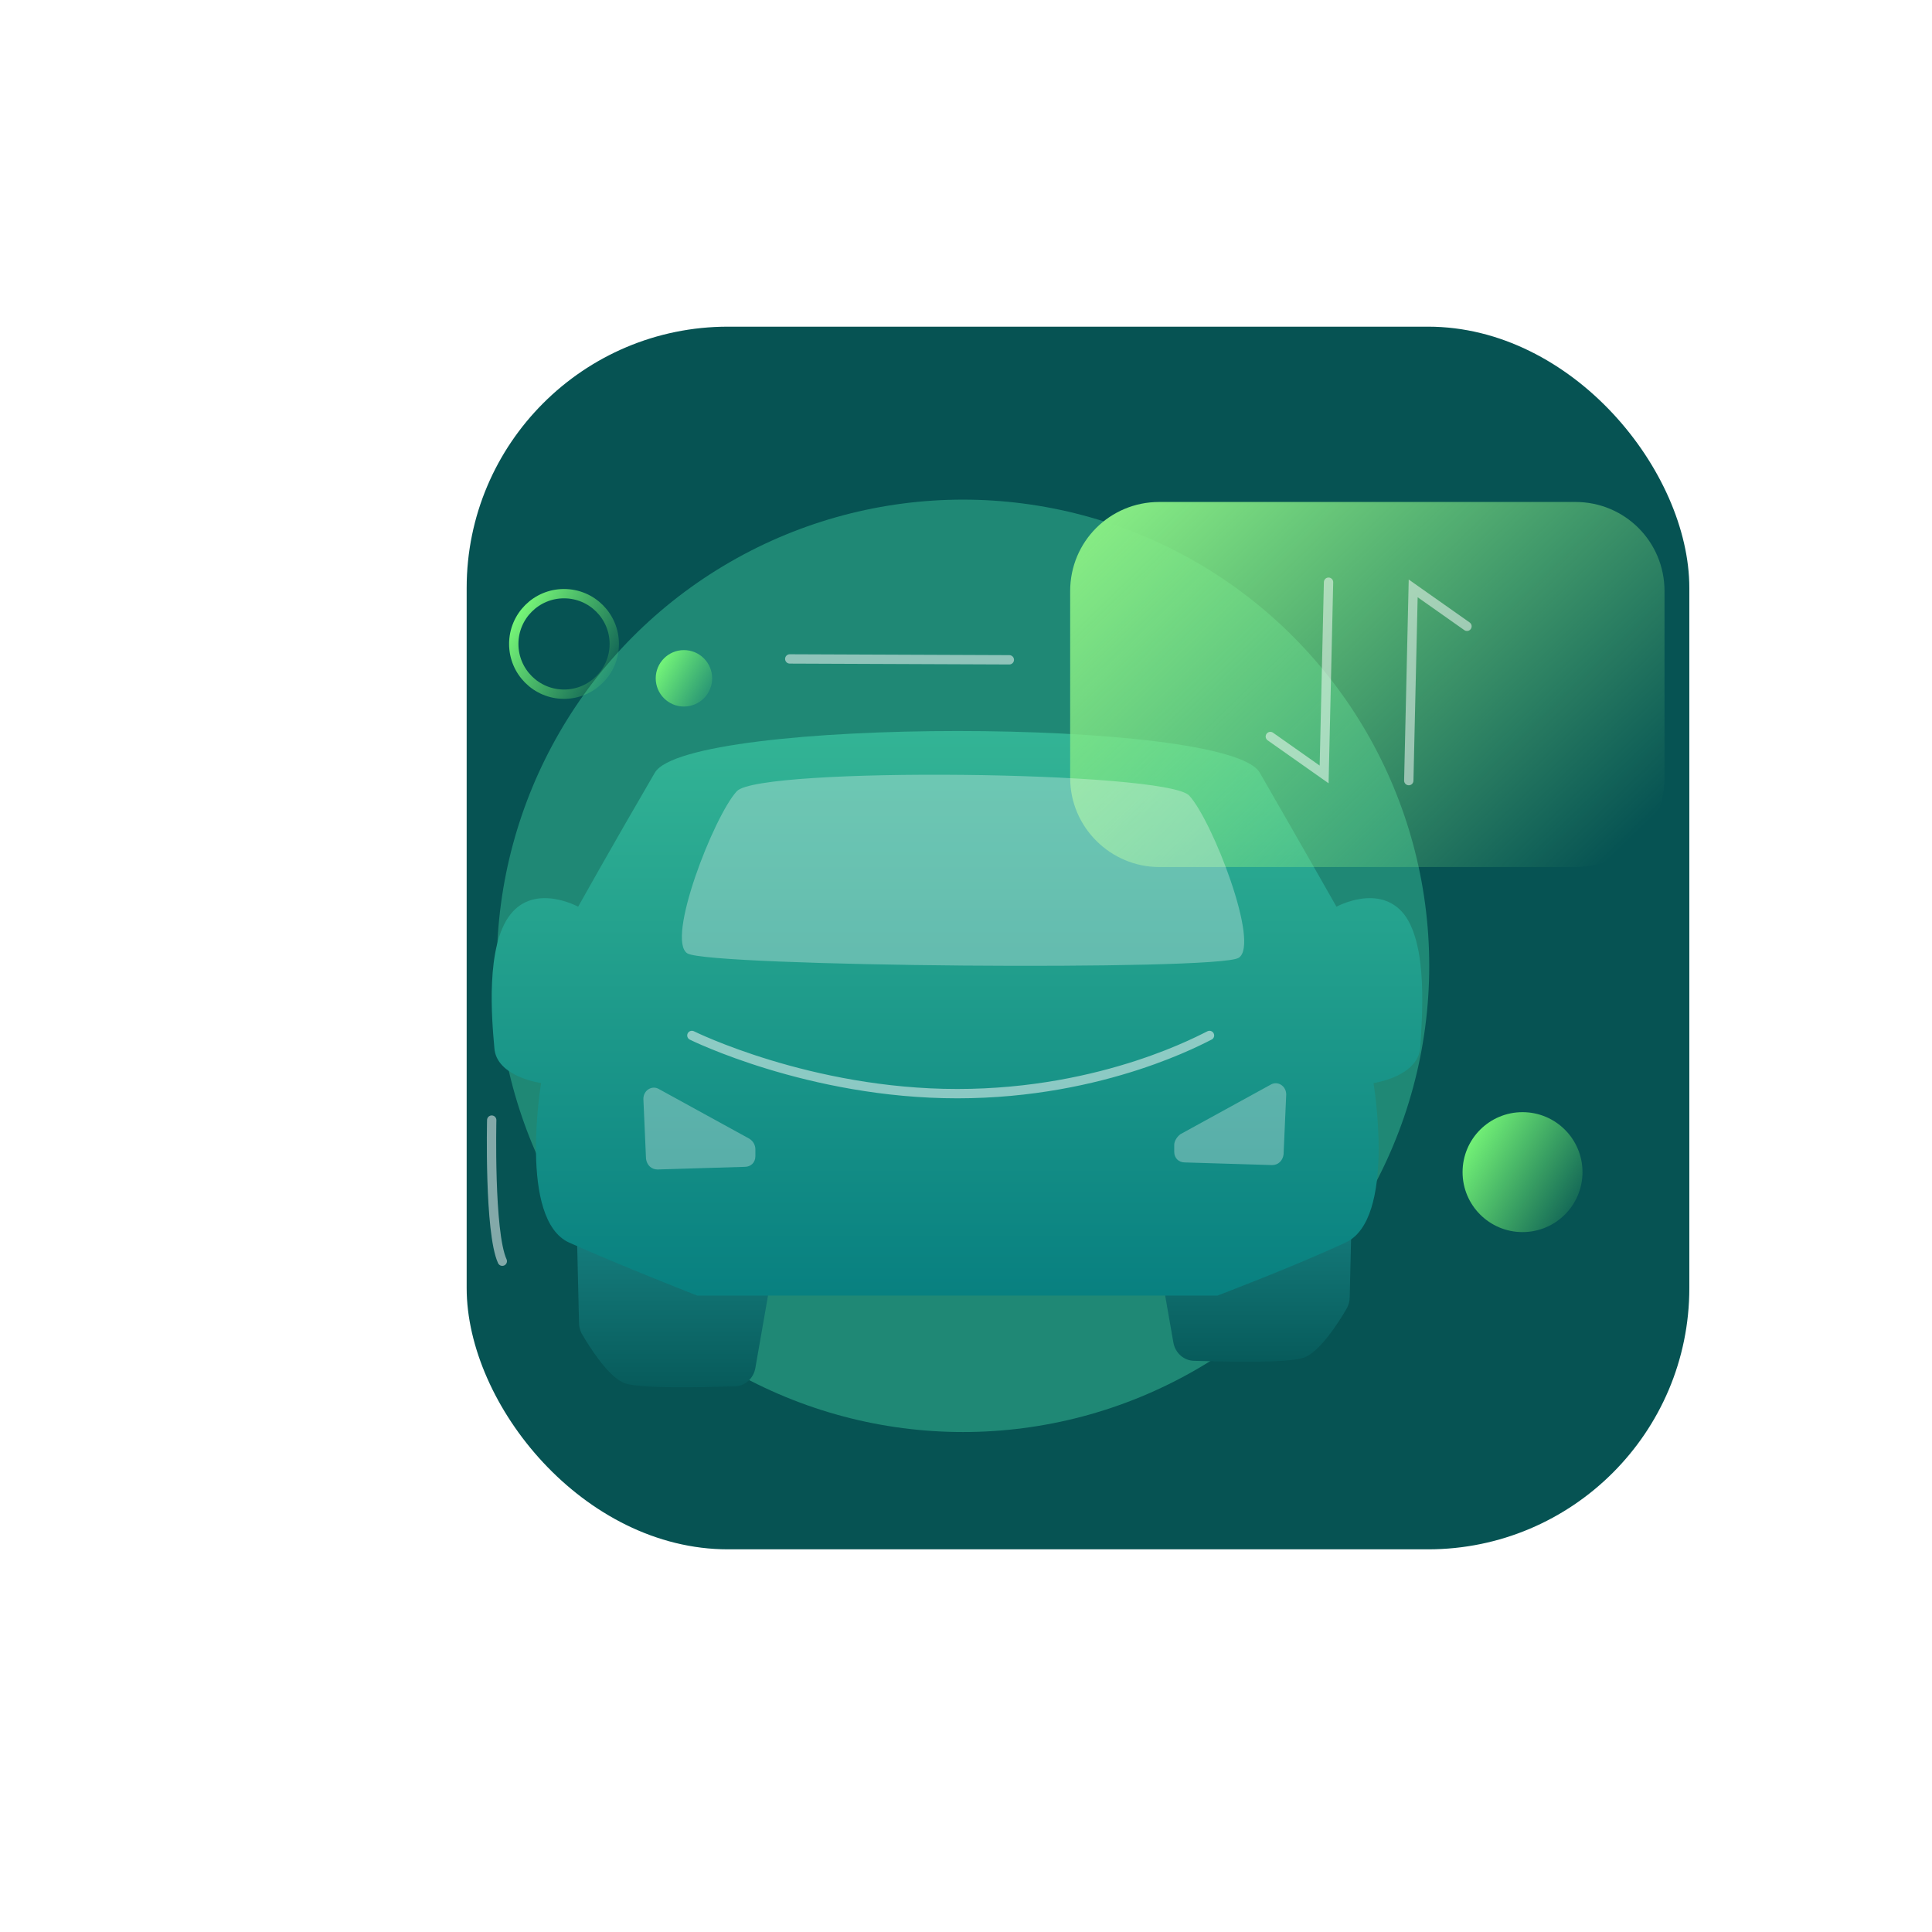 <svg width="207" height="207" viewBox="0 0 207 207" fill="none" xmlns="http://www.w3.org/2000/svg">
<rect x="50" y="35" width="131" height="131" rx="28" fill="#065353"/>
<g filter="url(#filter0_f_362_302)">
<circle cx="103.182" cy="103.482" r="49.95" fill="#58FFC3" fill-opacity="0.31"/>
</g>
<path d="M61.848 133.711L62.037 141.742C62.037 142.119 62.131 142.497 62.32 142.875C63.076 144.198 65.155 147.505 66.855 148.166C68.462 148.827 75.264 148.638 78.665 148.544C79.799 148.544 80.744 147.694 80.933 146.56L82.255 139.002C82.444 137.868 81.783 136.64 80.649 136.262L64.966 131.16C63.36 130.877 61.754 132.105 61.848 133.711Z" fill="url(#paint0_linear_362_302)"/>
<path d="M144.8 130.97L144.611 139.001C144.611 139.379 144.516 139.757 144.327 140.135C143.572 141.457 141.493 144.764 139.792 145.425C138.186 146.087 131.384 145.898 127.983 145.803C126.849 145.803 125.904 144.953 125.715 143.819L124.393 136.261C124.204 135.127 124.865 133.899 125.999 133.521L141.682 128.419C143.288 128.041 144.894 129.27 144.8 130.97Z" fill="url(#paint1_linear_362_302)"/>
<path d="M130.439 138.813C130.439 138.813 138.659 135.695 144.139 133.144C149.618 130.688 147.162 116.044 147.162 116.044C147.162 116.044 151.886 115.382 152.169 112.265C152.358 109.147 153.02 101.4 150.469 97.998C147.823 94.597 143.194 97.148 143.194 97.148C143.194 97.148 139.604 90.818 134.974 82.787C131.573 76.835 73.658 76.835 70.162 82.787C65.533 90.724 61.943 97.148 61.943 97.148C61.943 97.148 57.313 94.597 54.668 97.998C52.022 101.4 52.684 109.147 52.967 112.265C53.156 115.382 57.974 116.044 57.974 116.044C57.974 116.044 55.518 130.688 60.998 133.144C66.478 135.601 74.697 138.813 74.697 138.813H130.439Z" fill="url(#paint2_linear_362_302)"/>
<path d="M114.661 83.354V63.325C114.661 58.034 118.913 53.782 124.204 53.782H168.797C174.088 53.782 178.34 58.034 178.34 63.325V83.354C178.34 88.645 174.088 92.896 168.797 92.896H124.204C119.007 92.896 114.661 88.645 114.661 83.354Z" fill="url(#paint3_linear_362_302)"/>
<path d="M132.707 102.627C135.069 101.21 129.872 87.888 127.416 85.243C124.96 82.597 81.405 82.125 78.949 84.77C76.492 87.416 71.296 100.737 73.658 102.154C76.02 103.572 130.439 104.044 132.707 102.627Z" fill="white" fill-opacity="0.3"/>
<path d="M74.13 110.941C74.13 110.941 86.696 117.177 102.568 117.177C118.44 117.177 129.117 111.13 129.589 110.941" stroke="white" stroke-opacity="0.5" stroke-miterlimit="10" stroke-linecap="round"/>
<path d="M125.81 122.657V123.413C125.81 124.074 126.282 124.546 126.944 124.546L136.297 124.83C136.958 124.83 137.431 124.357 137.525 123.696L137.809 117.272C137.809 116.327 136.864 115.76 136.108 116.232L126.471 121.523C126.093 121.806 125.81 122.279 125.81 122.657Z" fill="white" fill-opacity="0.3"/>
<path d="M80.933 123.128V123.884C80.933 124.546 80.46 125.018 79.799 125.018L70.445 125.301C69.784 125.301 69.312 124.829 69.217 124.168L68.934 117.743C68.934 116.798 69.879 116.232 70.634 116.704L80.271 121.995C80.744 122.278 80.933 122.751 80.933 123.128Z" fill="white" fill-opacity="0.3"/>
<path d="M163.129 132.009C166.677 132.009 169.553 129.133 169.553 125.585C169.553 122.037 166.677 119.16 163.129 119.16C159.58 119.16 156.704 122.037 156.704 125.585C156.704 129.133 159.58 132.009 163.129 132.009Z" fill="url(#paint4_linear_362_302)"/>
<path d="M60.431 74.378C63.405 74.378 65.816 71.967 65.816 68.993C65.816 66.019 63.405 63.607 60.431 63.607C57.457 63.607 55.046 66.019 55.046 68.993C55.046 71.967 57.457 74.378 60.431 74.378Z" stroke="url(#paint5_linear_362_302)" stroke-miterlimit="10" stroke-linecap="round"/>
<path d="M73.28 75.701C74.949 75.701 76.303 74.347 76.303 72.678C76.303 71.008 74.949 69.654 73.28 69.654C71.61 69.654 70.256 71.008 70.256 72.678C70.256 74.347 71.61 75.701 73.28 75.701Z" fill="url(#paint6_linear_362_302)"/>
<path d="M84.617 70.599L108.142 70.693" stroke="white" stroke-opacity="0.5" stroke-miterlimit="10" stroke-linecap="round"/>
<path d="M52.684 120.011C52.684 120.011 52.4 132.009 53.817 135.127" stroke="white" stroke-opacity="0.5" stroke-miterlimit="10" stroke-linecap="round"/>
<path d="M142.344 62.379L141.871 82.975L136.108 78.913" stroke="white" stroke-opacity="0.5" stroke-miterlimit="10" stroke-linecap="round"/>
<path d="M150.941 83.637L151.413 63.041L157.177 67.104" stroke="white" stroke-opacity="0.5" stroke-miterlimit="10" stroke-linecap="round"/>
<defs>
<filter id="filter0_f_362_302" x="0.232" y="0.532" width="205.9" height="205.9" filterUnits="userSpaceOnUse" color-interpolation-filters="sRGB">
<feFlood flood-opacity="0" result="BackgroundImageFix"/>
<feBlend mode="normal" in="SourceGraphic" in2="BackgroundImageFix" result="shape"/>
<feGaussianBlur stdDeviation="26.5" result="effect1_foregroundBlur_362_302"/>
</filter>
<linearGradient id="paint0_linear_362_302" x1="72.066" y1="131.119" x2="72.066" y2="148.643" gradientUnits="userSpaceOnUse">
<stop stop-color="#178080"/>
<stop offset="1" stop-color="#075B5B"/>
</linearGradient>
<linearGradient id="paint1_linear_362_302" x1="134.582" y1="128.351" x2="134.582" y2="145.902" gradientUnits="userSpaceOnUse">
<stop stop-color="#178080"/>
<stop offset="1" stop-color="#075B5B"/>
</linearGradient>
<linearGradient id="paint2_linear_362_302" x1="102.549" y1="78.323" x2="102.549" y2="138.813" gradientUnits="userSpaceOnUse">
<stop stop-color="#33B495"/>
<stop offset="1" stop-color="#088080"/>
</linearGradient>
<linearGradient id="paint3_linear_362_302" x1="116.843" y1="57.342" x2="162.504" y2="104.462" gradientUnits="userSpaceOnUse">
<stop stop-color="#86EB84"/>
<stop offset="0.97" stop-color="#8AEF89" stop-opacity="0"/>
</linearGradient>
<linearGradient id="paint4_linear_362_302" x1="156.704" y1="120.983" x2="171.06" y2="129.455" gradientUnits="userSpaceOnUse">
<stop stop-color="#7DFF7A"/>
<stop offset="1" stop-color="#73FB72" stop-opacity="0"/>
</linearGradient>
<linearGradient id="paint5_linear_362_302" x1="55.046" y1="65.136" x2="67.079" y2="72.237" gradientUnits="userSpaceOnUse">
<stop stop-color="#7DFF7A"/>
<stop offset="1" stop-color="#73FB72" stop-opacity="0"/>
</linearGradient>
<linearGradient id="paint6_linear_362_302" x1="70.256" y1="70.512" x2="77.012" y2="74.499" gradientUnits="userSpaceOnUse">
<stop stop-color="#7DFF7A"/>
<stop offset="1" stop-color="#73FB72" stop-opacity="0"/>
</linearGradient>
</defs>
</svg>
